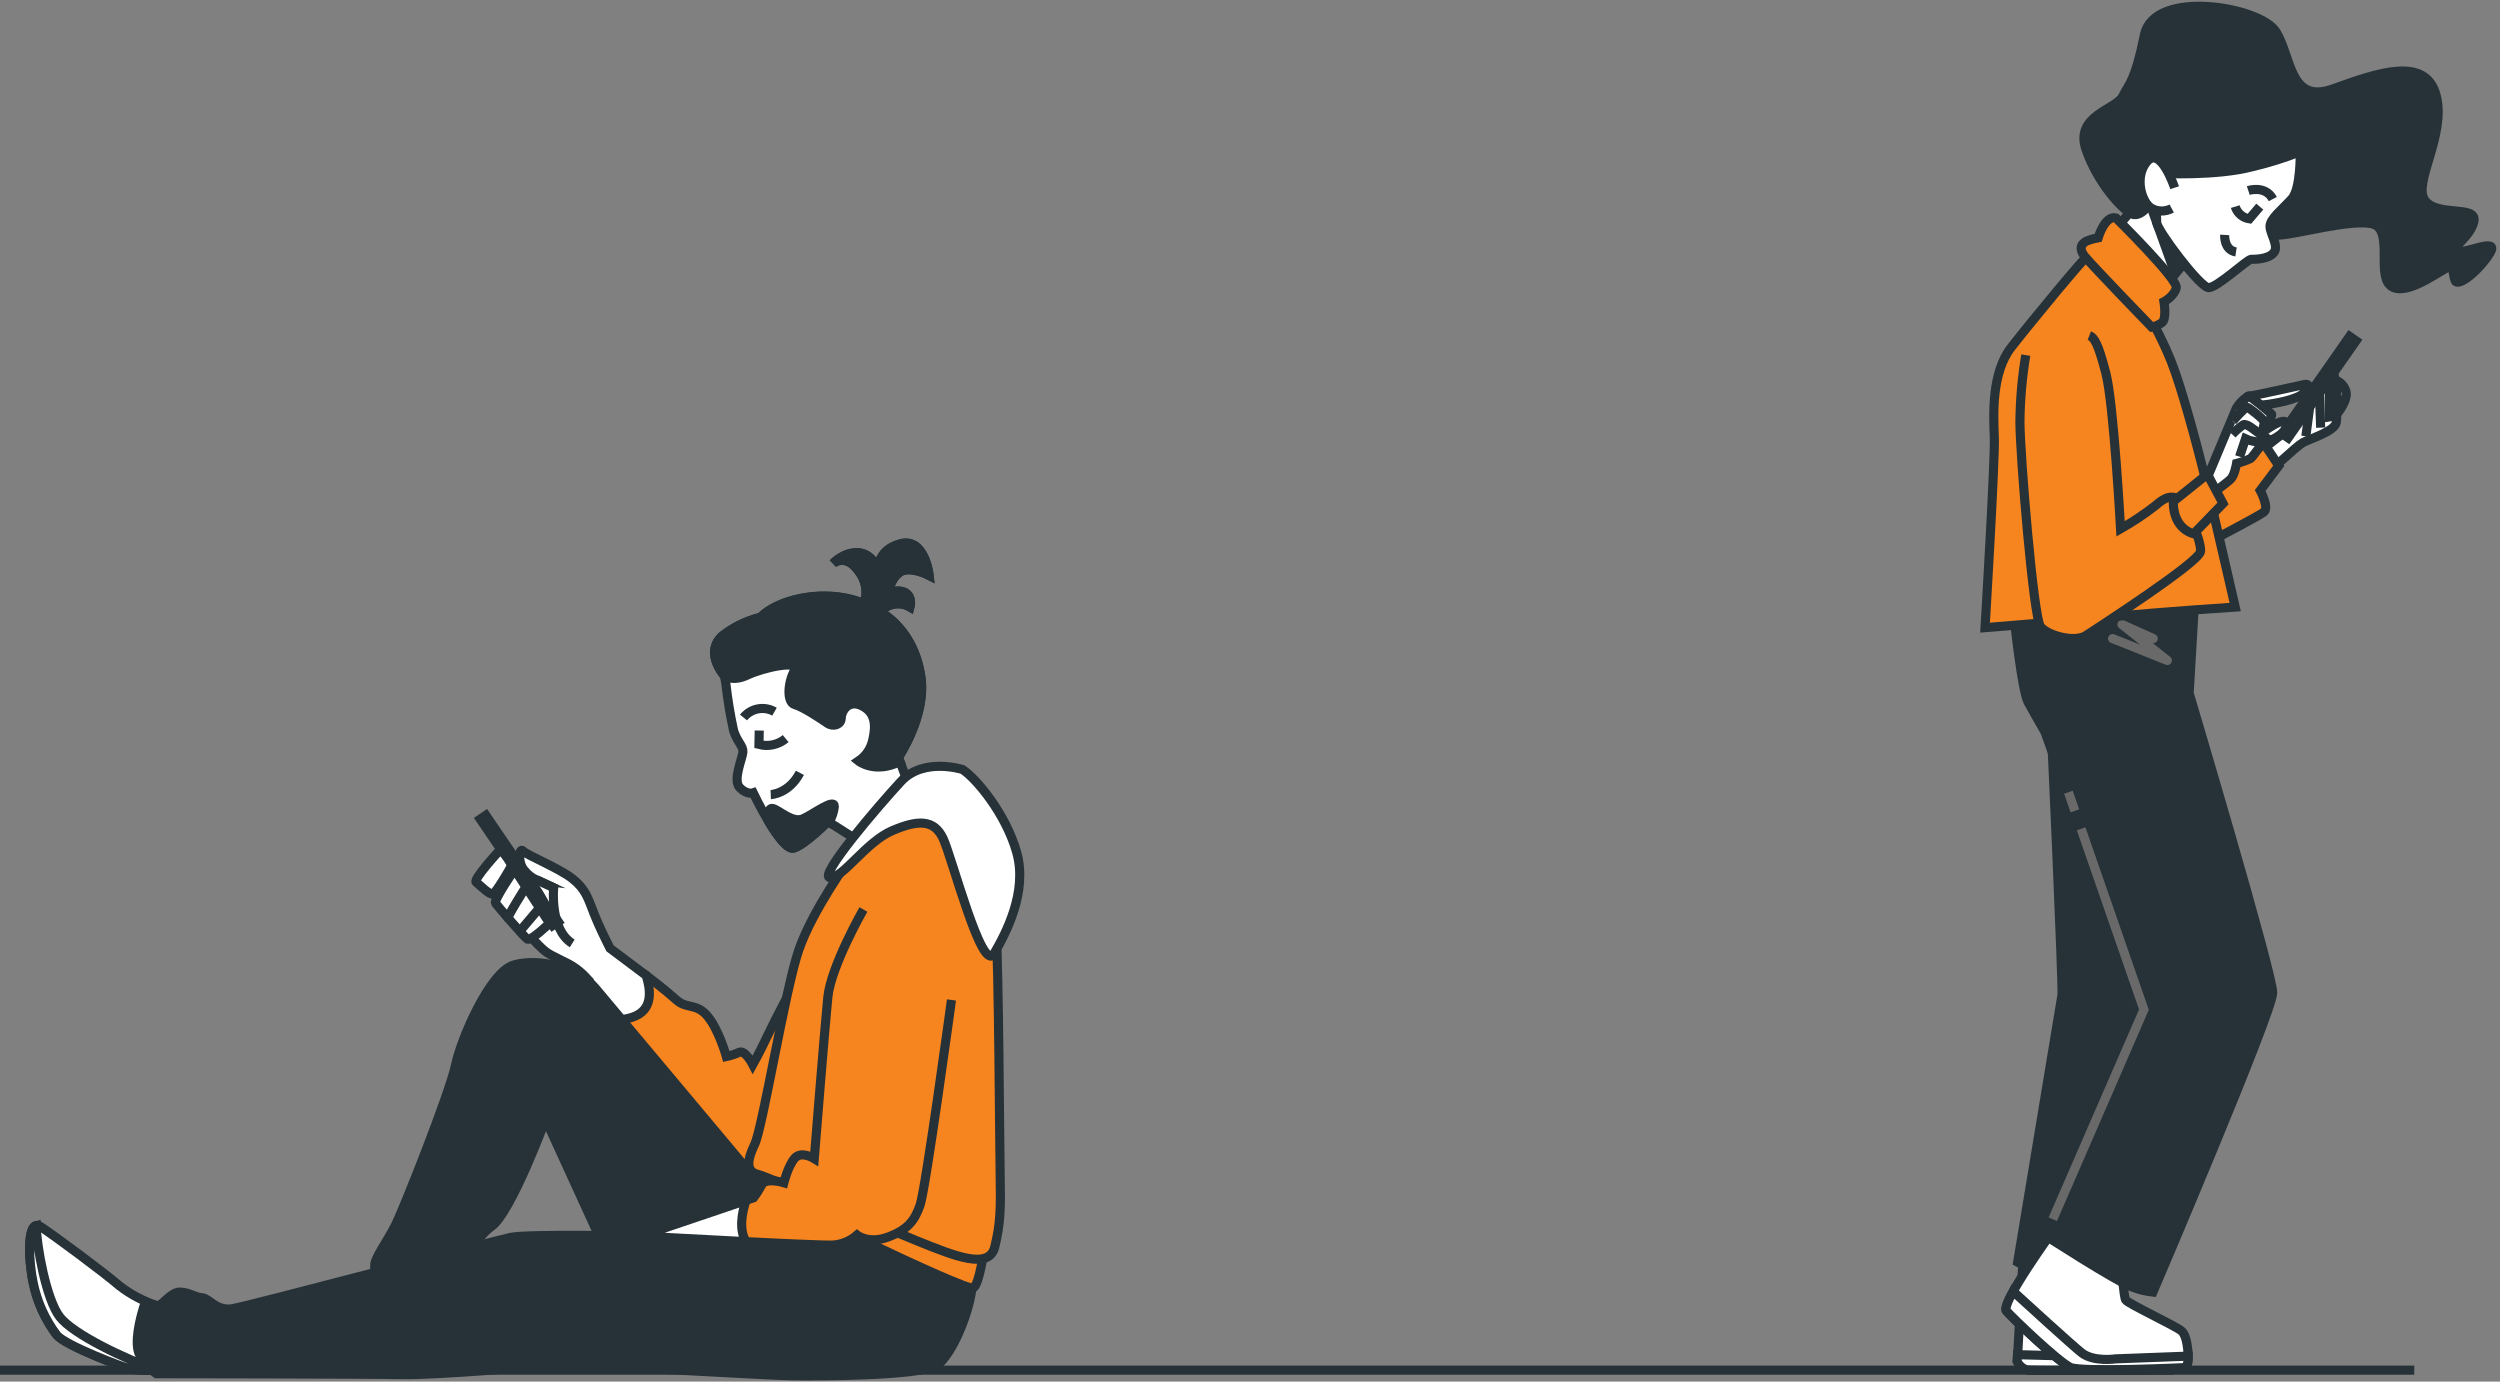 <svg width="304" height="168" viewBox="0 0 304 168" fill="none" xmlns="http://www.w3.org/2000/svg">
<rect x="0" y="0" width="304" height="168" fill="#808080" stroke="none"/>
<path d="M246.013 152.954L245.302 165.537C245.416 165.784 245.58 166.004 245.784 166.184C245.988 166.363 246.227 166.499 246.487 166.58C247.248 166.716 263.854 166.58 263.854 166.58C263.97 165.906 263.924 165.213 263.719 164.56C263.596 164.131 263.365 163.74 263.049 163.424C262.734 163.108 262.343 162.878 261.913 162.755C261.078 162.546 255.312 159.905 254.821 159.697C254.33 159.488 254.059 156.153 254.059 156.153L246.013 152.954Z" fill="white" stroke="#263238" stroke-width="1.109" stroke-miterlimit="10"/>
<path d="M263.854 166.575C263.922 166.128 263.922 165.673 263.854 165.226L245.324 164.73L245.279 165.531C245.393 165.778 245.557 165.998 245.761 166.178C245.965 166.358 246.205 166.493 246.464 166.575C247.248 166.71 263.854 166.575 263.854 166.575Z" fill="white" stroke="#263238" stroke-width="1.109" stroke-miterlimit="10"/>
<path d="M249.46 89.205C249.46 89.205 250.888 120.081 250.73 121.029L245.347 153.484C245.347 153.484 249.934 156.018 252.152 156.492C253.878 156.815 255.623 157.026 257.377 157.124C257.377 157.124 264.661 127.518 264.977 125.78C265.293 124.042 261.332 86.542 261.332 86.542L249.46 89.205Z" fill="#263238" stroke="#263238" stroke-width="1.109" stroke-miterlimit="10"/>
<path d="M249.68 149.619C249.68 149.619 243.22 158.512 243.981 159.414C244.743 160.317 250.374 165.666 251.768 166.293C253.162 166.919 265.874 166.293 265.874 166.293C266.004 165.93 266.074 165.549 266.083 165.164C266.083 164.6 266.015 162.456 265.254 161.829C264.492 161.203 258.72 158.495 258.483 158.077C258.246 157.66 257.997 154.257 257.997 154.257L249.68 149.619Z" fill="white" stroke="#263238" stroke-width="1.109" stroke-miterlimit="10"/>
<path d="M265.869 166.293C265.998 165.93 266.068 165.549 266.077 165.164V164.905L257.253 165.238C257.253 165.238 254.544 165.65 253.088 164.47C251.864 163.483 246.509 158.602 244.794 157.033C244.145 158.218 243.767 159.138 243.981 159.398C244.749 160.3 250.374 165.65 251.768 166.276C253.162 166.902 265.869 166.293 265.869 166.293Z" fill="white" stroke="#263238" stroke-width="1.109" stroke-miterlimit="10"/>
<path d="M244.884 74.8C244.884 74.8 245.838 83.98 246.628 85.408C247.418 86.835 248.687 89.047 248.687 89.047L260.683 122.772L248.337 150.003C248.337 150.003 257.365 155.86 259.261 156.492C260.074 156.813 260.926 157.025 261.795 157.124C261.795 157.124 276.358 123.088 276.358 120.713C276.358 118.337 266.201 84.302 266.201 84.302L266.89 72.582L244.884 74.8Z" fill="#263238" stroke="#263238" stroke-width="1.109" stroke-miterlimit="10"/>
<path d="M256.891 77.649L263.549 80.312L258.031 75.934L261.834 77.649" stroke="#696969" stroke-width="1.109" stroke-linecap="round" stroke-linejoin="round"/>
<path d="M253.066 100.783L260.7 122.772L249.618 148.259" stroke="#696969" stroke-width="1.109" stroke-miterlimit="10"/>
<path d="M251.52 96.332L252.304 98.6" stroke="#696969" stroke-width="1.109" stroke-miterlimit="10"/>
<path d="M275.523 57.765C275.523 57.765 279.269 54.244 280.037 53.815C280.804 53.387 283.857 52.467 284.077 51.417C284.297 50.368 284.004 45.211 283.704 45.431C283.405 45.651 279.439 51.271 279.439 51.271L274.27 55.316L275.523 57.765Z" fill="white" stroke="#263238" stroke-width="1.109" stroke-miterlimit="10"/>
<path d="M280.844 49.606L280.392 53.048" stroke="#263238" stroke-width="1.109" stroke-miterlimit="10"/>
<path d="M282.04 47.806L282.192 52.004" stroke="#263238" stroke-width="1.109" stroke-miterlimit="10"/>
<path d="M283.253 46.384C283.253 46.384 283.18 50.802 283.253 51.254V46.384Z" fill="white"/>
<path d="M283.253 46.384C283.253 46.384 283.18 50.802 283.253 51.254" stroke="#263238" stroke-width="1.109" stroke-miterlimit="10"/>
<path d="M284.286 50.204C284.286 50.204 285.561 48.63 285.262 47.586C285.179 47.284 285.028 47.005 284.819 46.771C284.611 46.537 284.351 46.354 284.06 46.237L284.286 50.204Z" fill="white" stroke="#263238" stroke-width="1.109" stroke-miterlimit="10"/>
<path d="M275.077 53.725C275.303 53.872 277.097 56.642 277.097 56.642L274.84 59.638C274.84 59.638 275.969 61.737 275.291 62.262C274.614 62.787 269 65.704 269 65.704L267.127 58.143C267.127 58.143 271.319 55.519 271.545 55.598C271.767 55.714 271.969 55.864 272.143 56.044L275.077 53.725Z" fill="#F6851F" stroke="#263238" stroke-width="1.109" stroke-miterlimit="10"/>
<path d="M277.464 52.715L278.243 53.251L286.492 41.447L285.713 40.905L277.464 52.715Z" fill="#263238" stroke="#263238" stroke-width="1.109" stroke-miterlimit="10"/>
<path d="M253.991 30.98C253.528 31.206 246.989 39.128 244.574 42.226C242.159 45.323 242.396 50.379 242.509 53.133C242.621 55.886 241.38 76.323 241.38 76.323C241.38 76.323 251.367 75.522 257.337 74.947C263.307 74.371 271.799 73.818 271.799 73.818C271.799 73.818 269.389 63.261 268.244 58.549C267.099 53.838 265.259 47.073 263.995 43.879C263.123 41.733 262.085 39.658 260.892 37.672L253.991 30.98Z" fill="#F6851F" stroke="#263238" stroke-width="1.109" stroke-miterlimit="10"/>
<path d="M266.156 31.324L262.483 35.455L256.841 28.339L260.17 24.435C260.17 24.435 262.122 22.37 263.273 22.595C264.424 22.821 266.156 31.324 266.156 31.324Z" fill="white" stroke="#263238" stroke-width="1.109" stroke-miterlimit="10"/>
<path d="M262.257 27.076L264.497 33.322L266.156 31.325L262.257 27.076Z" fill="#263238" stroke="#263238" stroke-width="1.109" stroke-miterlimit="10"/>
<path d="M261.812 24.322C261.812 24.322 260.435 26.5 259.289 26.043C258.144 25.586 255.041 22.251 253.647 18.144C252.253 14.036 257.32 13.319 258.121 11.717C258.923 10.114 259.617 9.877 260.762 4.252C261.908 -1.374 274.767 0.81 276.719 3.795C278.671 6.78 278.327 12.749 283.721 10.797C289.116 8.845 294.973 6.78 296.236 11.598C297.5 16.417 293.364 22.274 294.86 24.345C296.355 26.416 301.174 24.909 300.829 26.867C300.485 28.825 297.957 30.083 298.759 30.54C299.56 30.997 304.04 28.706 302.776 30.771C301.512 32.837 298.877 35.02 298.533 34.1C298.189 33.181 298.533 32.035 297.269 32.724C296.005 33.412 292.191 36.166 290.611 34.676C289.031 33.186 291.068 27.787 288.427 27.211C285.787 26.636 279.36 28.475 277.176 28.588C274.992 28.701 274.767 28.024 270.749 26.066C266.732 24.108 261.812 24.322 261.812 24.322Z" fill="#263238" stroke="#263238" stroke-width="1.109" stroke-miterlimit="10"/>
<path d="M262.714 21.089C262.714 21.089 269.485 21.433 273.847 20.282C275.842 19.817 277.8 19.204 279.704 18.448C279.704 18.448 279.817 22.923 278.671 24.187C277.526 25.451 276.031 26.596 276.031 27.516C276.031 28.435 277.159 29.925 276.488 30.732C275.816 31.539 274.191 31.533 273.734 31.533C273.277 31.533 269.604 34.981 268.571 34.981C267.539 34.981 262.365 28.091 262.257 27.081C262.195 25.858 262.195 24.632 262.257 23.408" fill="white"/>
<path d="M262.714 21.089C262.714 21.089 269.485 21.433 273.847 20.282C275.842 19.817 277.8 19.204 279.704 18.448C279.704 18.448 279.817 22.923 278.671 24.187C277.526 25.451 276.031 26.596 276.031 27.516C276.031 28.435 277.159 29.925 276.488 30.732C275.816 31.539 274.191 31.533 273.734 31.533C273.277 31.533 269.604 34.981 268.571 34.981C267.539 34.981 262.365 28.091 262.257 27.081C262.195 25.858 262.195 24.632 262.257 23.408" stroke="#263238" stroke-width="1.109" stroke-miterlimit="10"/>
<path d="M274.789 25.123L273.525 26.613C273.127 26.552 272.754 26.381 272.45 26.117C272.145 25.853 271.921 25.509 271.804 25.123" stroke="#263238" stroke-width="1.109" stroke-miterlimit="10"/>
<path d="M270.518 28.565C270.518 28.565 270.405 30.405 271.9 30.636" stroke="#263238" stroke-width="1.109" stroke-miterlimit="10"/>
<path d="M273.39 23.171C273.39 23.171 275.455 22.483 276.375 24.204" stroke="#263238" stroke-width="1.109" stroke-miterlimit="10"/>
<path d="M264.435 22.827C264.435 22.827 262.743 17.749 261.106 19.611C259.47 21.473 260.418 24.689 261.671 25.355C262.041 25.553 262.455 25.657 262.875 25.657C263.296 25.657 263.709 25.553 264.08 25.355" fill="white"/>
<path d="M264.435 22.827C264.435 22.827 262.743 17.749 261.106 19.611C259.47 21.473 260.418 24.689 261.671 25.355C262.041 25.553 262.455 25.657 262.875 25.657C263.296 25.657 263.709 25.553 264.08 25.355" stroke="#263238" stroke-width="1.109" stroke-miterlimit="10"/>
<path d="M257.298 26.5C257.298 26.5 264.87 33.965 264.633 34.998C264.396 36.03 263.138 36.691 263.138 36.691C263.138 36.691 263.482 38.756 262.912 39.213C262.54 39.495 262.107 39.688 261.648 39.777C261.648 39.777 254.476 32.374 253.529 31.206C252.581 30.038 253.303 29.485 253.873 29.254C254.283 29.103 254.706 28.987 255.137 28.91C255.137 28.91 255.944 26.167 257.298 26.5Z" fill="#F6851F" stroke="#263238" stroke-width="1.109" stroke-miterlimit="10"/>
<path d="M246.334 43.179C245.893 45.849 245.655 48.548 245.623 51.254C245.623 55.288 247.282 75.116 248.117 76.188C248.952 77.26 252.27 78.202 253.698 77.254C255.125 76.306 267.471 68.35 267.59 67.041C267.708 65.732 265.688 60.987 264.859 60.631C264.029 60.276 263.312 60.394 262.128 61.461C260.775 62.511 259.35 63.463 257.862 64.31C257.862 64.31 257.032 49.115 256.084 45.431C255.137 41.746 254.657 41.041 254.064 40.804" fill="#F6851F"/>
<path d="M246.334 43.179C245.893 45.849 245.655 48.548 245.623 51.254C245.623 55.288 247.282 75.116 248.117 76.188C248.952 77.26 252.27 78.202 253.698 77.254C255.125 76.306 267.471 68.35 267.59 67.041C267.708 65.732 265.688 60.987 264.859 60.631C264.029 60.276 263.313 60.394 262.128 61.461C260.775 62.511 259.35 63.463 257.862 64.31C257.862 64.31 257.032 49.115 256.084 45.431C255.137 41.746 254.657 41.041 254.064 40.804" stroke="#263238" stroke-width="1.109" stroke-miterlimit="10"/>
<path d="M268.227 58.527C268.227 58.527 271.613 50.419 271.861 49.826C272.109 49.234 272.933 48.28 273.644 48.162C274.355 48.043 279.817 46.858 280.291 46.74C280.765 46.621 281.126 47.214 279.817 48.043C278.508 48.873 275.303 49.234 275.303 49.234L274.823 52.794C274.823 52.794 278.034 50.3 278.034 51.609C278.034 52.918 275.658 53.742 275.303 53.866C274.947 53.99 273.999 55.508 273.661 55.762C273.116 56.011 272.549 56.21 271.968 56.355C271.968 56.355 271.731 57.782 271.257 58.256C270.783 58.73 268.645 60.276 268.645 60.276L268.227 58.527Z" fill="white" stroke="#263238" stroke-width="1.109" stroke-miterlimit="10"/>
<path d="M271.861 49.826C271.861 49.826 273.238 48.133 273.441 48.133C274.412 48.819 275.341 49.564 276.222 50.362C276.392 50.526 275.331 52.252 275.167 52.529C275.004 52.805 274.942 53.031 274.496 52.867C274.194 52.743 273.913 52.573 273.661 52.365" fill="white"/>
<path d="M271.861 49.826C271.861 49.826 273.238 48.133 273.441 48.133C274.412 48.819 275.341 49.564 276.222 50.362C276.392 50.526 275.331 52.252 275.167 52.529C275.004 52.805 274.942 53.031 274.496 52.867C274.194 52.743 273.913 52.573 273.661 52.365" stroke="#263238" stroke-width="1.109" stroke-miterlimit="10"/>
<path d="M271.494 51.209C271.494 51.209 272.995 49.516 273.215 49.516C273.435 49.516 275.331 51.017 275.331 51.293C275.331 51.57 274.998 53.245 274.722 53.302C274.33 53.304 273.938 53.266 273.554 53.189" fill="white"/>
<path d="M271.494 51.209C271.494 51.209 272.995 49.516 273.215 49.516C273.435 49.516 275.331 51.017 275.331 51.293C275.331 51.57 274.998 53.245 274.722 53.302C274.33 53.304 273.938 53.266 273.554 53.189" stroke="#263238" stroke-width="1.109" stroke-miterlimit="10"/>
<path d="M271.438 52.822C271.838 52.384 272.287 51.992 272.775 51.654C273.215 51.429 274.219 52.377 274.829 52.783C275.438 53.189 276.166 53.42 275.833 53.81C275.5 54.199 274.219 53.646 273.943 53.646C273.634 53.595 273.334 53.5 273.051 53.364L272.329 55.536" fill="white"/>
<path d="M271.438 52.822C271.838 52.384 272.287 51.992 272.775 51.654C273.215 51.429 274.219 52.377 274.829 52.783C275.438 53.189 276.166 53.42 275.833 53.81C275.5 54.199 274.219 53.646 273.943 53.646C273.634 53.595 273.334 53.5 273.051 53.364L272.329 55.536" stroke="#263238" stroke-width="1.109" stroke-miterlimit="10"/>
<path d="M264.266 60.987L268.419 57.664L270.321 61.224L266.754 64.903C266.754 64.903 264.266 64.429 264.266 60.987Z" fill="#F6851F" stroke="#263238" stroke-width="1.109" stroke-miterlimit="10"/>
<path d="M19.185 158.794C17.482 158.259 15.89 157.422 14.484 156.322C12.605 154.703 6.67 150.302 4.954 149.173C3.239 148.045 3.448 153.259 4.029 155.944C4.499 158.264 5.484 160.449 6.912 162.337C7.996 163.624 15.066 166.287 15.856 166.468C16.645 166.648 19.805 166.705 20.449 166.4C21.092 166.095 19.749 161.023 19.185 158.794Z" fill="white" stroke="#263238" stroke-width="1.109" stroke-miterlimit="10"/>
<path d="M7.273 160.142C5.62 158.021 4.452 151.515 4.401 149.021C3.273 149.286 3.521 153.591 4.029 155.961C4.499 158.281 5.484 160.466 6.912 162.354C7.996 163.641 15.066 166.304 15.856 166.484C16.923 166.625 18.002 166.667 19.077 166.609C15.235 165.26 8.938 162.275 7.273 160.142Z" fill="white" stroke="#263238" stroke-width="1.109" stroke-miterlimit="10"/>
<path d="M96.317 120.131C96.317 120.131 94.365 123.748 93.378 125.847C92.39 127.946 91.544 129.459 91.544 129.459C91.544 129.459 90.602 127.619 89.885 127.963C89.385 128.188 88.863 128.36 88.328 128.477C88.328 128.477 87.436 125.283 86.071 123.607C84.705 121.931 83.548 122.738 82.284 121.621C80.496 120.041 79.774 119.567 78.577 118.608C77.105 117.429 74.853 122.422 74.814 124.307C74.774 126.192 84.429 138.035 86.838 141.274C89.247 144.513 91.679 146.55 93.248 144.58C94.817 142.611 95.561 140.738 96.746 134.424C97.931 128.11 100.826 118.456 96.317 120.131Z" fill="#F6851F" stroke="#263238" stroke-width="1.109" stroke-miterlimit="10"/>
<path d="M78.566 118.608L74.182 115.318C73.708 114.387 72.754 112.452 72.235 111.104C71.524 109.27 71.214 108.102 69.583 106.827C67.953 105.551 64.093 104.005 63.602 103.481C63.111 102.956 62.914 104.959 63.805 105.89C64.203 106.372 64.704 106.758 65.272 107.018C65.272 107.018 58.913 106.228 58.902 106.725C58.891 107.222 64.308 114.06 66.266 115.646C67.084 116.323 68.912 116.96 69.95 117.705C70.462 118.073 70.935 118.493 71.361 118.958C71.118 119.093 71.039 119.088 71.011 119.071C71.237 119.387 74.605 124.194 75.638 123.985C76.67 123.777 80.124 123.466 78.566 118.608Z" fill="white" stroke="#263238" stroke-width="1.109" stroke-miterlimit="10"/>
<path d="M59.081 99.14L58.396 99.607L67.204 112.539L67.889 112.072L59.081 99.14Z" fill="#263238" stroke="#263238" stroke-width="1.109" stroke-miterlimit="10"/>
<path d="M60.877 103.272C60.877 103.272 57.492 106.928 57.898 107.267C58.304 107.605 59.591 108.875 59.94 108.717C60.29 108.559 62.073 105.613 62.164 105.28C62.254 104.948 60.877 103.272 60.877 103.272Z" fill="white" stroke="#263238" stroke-width="1.109" stroke-miterlimit="10"/>
<path d="M62.57 105.726C62.57 105.726 60.008 109.484 60.251 109.823C60.493 110.161 63.732 113.947 64.138 114.201C64.544 114.455 66.83 112.266 66.83 112.266L62.57 105.726Z" fill="white" stroke="#263238" stroke-width="1.109" stroke-miterlimit="10"/>
<path d="M63.935 107.882C63.935 107.882 61.543 111.645 61.791 111.651" stroke="#263238" stroke-width="1.109" stroke-miterlimit="10"/>
<path d="M65.538 110.483L63.331 113.09" stroke="#263238" stroke-width="1.109" stroke-miterlimit="10"/>
<path d="M65.272 107.001L67.326 107.949C67.326 107.949 66.813 112.994 69.583 114.72" fill="white"/>
<path d="M65.272 107.001L67.326 107.949C67.326 107.949 66.813 112.994 69.583 114.72" stroke="#263238" stroke-width="1.109" stroke-miterlimit="10"/>
<path d="M94.472 146.493C94.472 146.493 74.509 122.654 72.343 120.092C70.176 117.53 65.289 116.469 62.423 117.361C59.557 118.252 56.069 126.265 55.376 129.577C54.681 132.889 49.011 147.187 48.04 149.066C47.07 150.945 45.591 152.976 45.575 153.772C45.558 154.568 45.546 155.194 45.546 155.194L44.553 157.389C44.553 157.389 49.135 157.953 51.042 157.677C52.949 157.4 55.68 155.233 56.177 154.133C56.673 153.033 58.073 150.324 59.76 149.139C62.163 147.447 66.344 136.122 66.344 136.122L74.244 153.383C74.244 153.383 89.874 155.589 93.366 155.183C96.859 154.776 94.472 146.493 94.472 146.493Z" fill="#263238" stroke="#263238" stroke-width="1.109" stroke-miterlimit="10"/>
<path d="M93.716 144.58C93.716 144.58 91.279 147.695 91.268 148.333V148.965L77.929 150.302C77.929 150.302 64.155 150.031 62.09 150.465C60.025 150.9 30.097 158.867 28.19 159.149C26.283 159.431 25.369 157.823 24.579 157.806C23.789 157.789 23.005 157.141 21.899 157.118C20.793 157.095 19.811 158.664 19.173 158.811C18.763 158.962 18.334 159.059 17.898 159.098C17.424 159.098 17.763 157.97 17.424 159.098C17.086 160.227 16.234 163.347 16.995 164.786C17.487 165.682 18.176 166.454 19.01 167.043C19.01 167.043 44.666 167.071 48.915 167.156C53.164 167.241 66.356 166.078 67.942 165.948C69.527 165.819 92.458 167.218 96.097 167.291C99.737 167.365 111.778 167.291 113.86 166.056C115.942 164.82 118.611 157.914 118.188 155.216C117.765 152.519 95.748 144.8 95.748 144.8L93.716 144.58Z" fill="#263238" stroke="#263238" stroke-width="1.109" stroke-miterlimit="10"/>
<path d="M92.808 142.346C92.583 142.896 92.516 143.498 92.616 144.084C92.751 145.212 117.539 157.062 118.34 156.622C119.141 156.181 119.706 151.577 119.706 151.577L92.836 140.918L92.808 142.346Z" fill="#F6851F" stroke="#263238" stroke-width="1.109" stroke-miterlimit="10"/>
<path d="M103.37 104.389C103.37 104.389 98.817 110.635 97.135 115.51C95.454 120.385 92.751 137.115 91.764 139.158C90.776 141.2 90.748 142.464 92.165 142.809C93.581 143.153 107.089 149.117 111.642 150.945C116.196 152.773 120.281 154.443 120.969 151.605C121.658 148.767 121.697 147.029 121.618 142.752C121.539 138.475 121.466 118.36 121.105 112.497C120.744 106.635 117.606 97.065 113.487 97.302C109.368 97.539 103.37 104.389 103.37 104.389Z" fill="#F6851F" stroke="#263238" stroke-width="1.109" stroke-miterlimit="10"/>
<path d="M111.998 82.406C111.513 78.964 109.865 76.154 107.05 74.393C107.495 73.896 108.098 73.568 108.757 73.465C109.417 73.362 110.091 73.491 110.666 73.829C110.666 73.829 111.044 72.486 109.95 72.018C109.628 71.893 109.28 71.852 108.938 71.897C108.595 71.942 108.27 72.073 107.992 72.277C107.992 72.277 108.178 70.478 109.397 69.603C110.616 68.728 112.991 69.975 112.991 69.975C112.991 69.975 112.483 65.309 109.465 66.15C106.446 66.99 106.846 69.535 106.846 69.535C106.846 69.535 106.282 67.425 104.488 67.239C102.694 67.052 101.311 68.525 101.311 68.525C101.311 68.525 102.84 67.205 104.448 69.49C104.873 70.038 105.154 70.683 105.266 71.366C105.379 72.05 105.319 72.751 105.092 73.406C104.614 73.219 104.126 73.059 103.63 72.926C99.387 71.798 94.546 73.017 92.481 75.082C90.829 75.489 89.281 76.234 87.933 77.271C85.676 79.184 87.786 81.825 88.096 82.186L88.266 83.134C88.479 85.056 88.794 86.966 89.208 88.855C89.631 90.215 90.37 90.678 90.337 91.428C90.303 92.178 89.067 94.859 89.947 95.773C90.827 96.687 91.589 96.41 91.589 96.41C91.589 96.41 95.048 103.684 96.56 103.108C98.072 102.532 100.674 99.886 100.674 99.886L104.087 102.058L110.379 95.124L109.25 92.1C109.25 92.1 112.658 87.072 111.998 82.406Z" fill="white" stroke="#263238" stroke-width="1.109" stroke-miterlimit="10"/>
<path d="M90.901 82.079C92.729 81.21 97.406 80.138 96.605 81.543C95.804 82.948 95.623 85.408 96.65 85.684C97.677 85.961 99.855 87.428 100.6 87.941C101.345 88.455 102.293 88.105 102.293 87.326C102.293 86.547 103.117 85.013 104.781 85.82C106.446 86.626 106.547 88.184 106.124 89.989C105.899 91.032 105.278 91.946 104.392 92.54C104.392 92.54 106.378 94.136 109.436 92.607L109.239 92.088C109.239 92.088 112.624 87.05 111.981 82.383C111.496 78.941 109.848 76.131 107.032 74.371C107.477 73.874 108.081 73.546 108.74 73.443C109.399 73.34 110.074 73.469 110.649 73.807C110.649 73.807 111.027 72.464 109.933 71.995C109.611 71.871 109.263 71.829 108.92 71.874C108.578 71.92 108.253 72.051 107.975 72.255C107.975 72.255 108.161 70.455 109.38 69.58C110.599 68.706 112.974 69.953 112.974 69.953C112.974 69.953 112.466 65.287 109.447 66.127C106.429 66.968 106.829 69.513 106.829 69.513C106.829 69.513 106.265 67.402 104.471 67.216C102.676 67.03 101.294 68.503 101.294 68.503C101.294 68.503 102.823 67.182 104.431 69.468C104.856 70.015 105.137 70.66 105.249 71.344C105.362 72.028 105.302 72.729 105.075 73.383C104.597 73.197 104.109 73.037 103.613 72.904C99.37 71.775 94.529 72.994 92.463 75.059C90.812 75.466 89.264 76.212 87.916 77.249C85.659 79.161 87.769 81.802 88.079 82.163C88.096 82.197 89.072 82.948 90.901 82.079Z" fill="#263238" stroke="#263238" stroke-width="1.109" stroke-miterlimit="10"/>
<path d="M92.323 88.832L92.289 90.525C92.848 90.674 93.435 90.687 94 90.563C94.565 90.439 95.093 90.183 95.539 89.814" stroke="#263238" stroke-width="1.109" stroke-miterlimit="10"/>
<path d="M90.41 87.247C90.852 86.701 91.474 86.33 92.165 86.201C92.855 86.071 93.57 86.192 94.179 86.542" stroke="#263238" stroke-width="1.109" stroke-miterlimit="10"/>
<path d="M93.722 96.625C93.722 96.625 95.922 96.54 97.265 93.978" stroke="#263238" stroke-width="1.109" stroke-miterlimit="10"/>
<path d="M97.677 99.548C96.368 100.168 94.721 98.453 93.948 98.312C93.321 98.194 93.429 99.441 93.496 99.926C94.557 101.697 95.815 103.413 96.583 103.119C98.095 102.555 100.696 99.897 100.696 99.897L100.815 99.977C101.163 99.394 101.382 98.744 101.458 98.069C101.475 97.037 98.981 98.955 97.677 99.548Z" fill="#263238" stroke="#263238" stroke-width="1.109" stroke-miterlimit="10"/>
<path d="M117.042 93.572C117.042 93.572 112.32 92.055 109.572 95.011C106.824 97.968 99.365 106.686 100.95 106.719C102.536 106.753 105.312 102.369 108.505 101.004C111.699 99.638 113.584 99.683 114.661 101.918C115.739 104.152 119.407 118.478 120.868 115.973C122.329 113.468 124.97 108.457 123.638 103.678C122.307 98.899 118.605 94.554 117.042 93.572Z" fill="white" stroke="#263238" stroke-width="1.109" stroke-miterlimit="10"/>
<path d="M104.99 110.596C104.99 110.596 101.04 117.485 100.662 121.277C100.284 125.069 99.015 140.885 99.015 140.885C99.015 140.885 97.452 139.903 96.639 140.834C95.827 141.765 95.313 143.819 95.313 143.819C95.313 143.819 93.113 143.142 92.616 144.084C92.332 144.631 92.004 145.154 91.634 145.647L77.929 150.302C77.929 150.302 99.596 151.521 101.339 151.397C102.404 151.311 103.413 150.886 104.217 150.183C104.217 150.183 105.616 151.312 108.009 150.415C110.401 149.518 111.219 148.423 111.885 146.533C112.551 144.642 115.7 121.593 115.7 121.593" fill="#F6851F"/>
<path d="M104.99 110.596C104.99 110.596 101.04 117.485 100.662 121.277C100.284 125.069 99.015 140.885 99.015 140.885C99.015 140.885 97.452 139.903 96.639 140.834C95.827 141.765 95.313 143.819 95.313 143.819C95.313 143.819 93.113 143.142 92.616 144.084C92.332 144.631 92.004 145.154 91.634 145.647L77.929 150.302C77.929 150.302 99.596 151.521 101.339 151.397C102.404 151.311 103.413 150.886 104.217 150.183C104.217 150.183 105.616 151.312 108.009 150.415C110.401 149.518 111.219 148.423 111.885 146.533C112.551 144.642 115.7 121.593 115.7 121.593" stroke="#263238" stroke-width="1.109" stroke-miterlimit="10"/>
<path d="M77.929 150.302C77.929 150.302 84.513 150.674 90.715 150.985C89.817 149.523 90.235 147.413 90.715 145.974L77.929 150.302Z" fill="white" stroke="#263238" stroke-width="1.109" stroke-miterlimit="10"/>
<path d="M0 166.609H293.573" stroke="#263238" stroke-width="1.109" stroke-miterlimit="10"/>
</svg>
